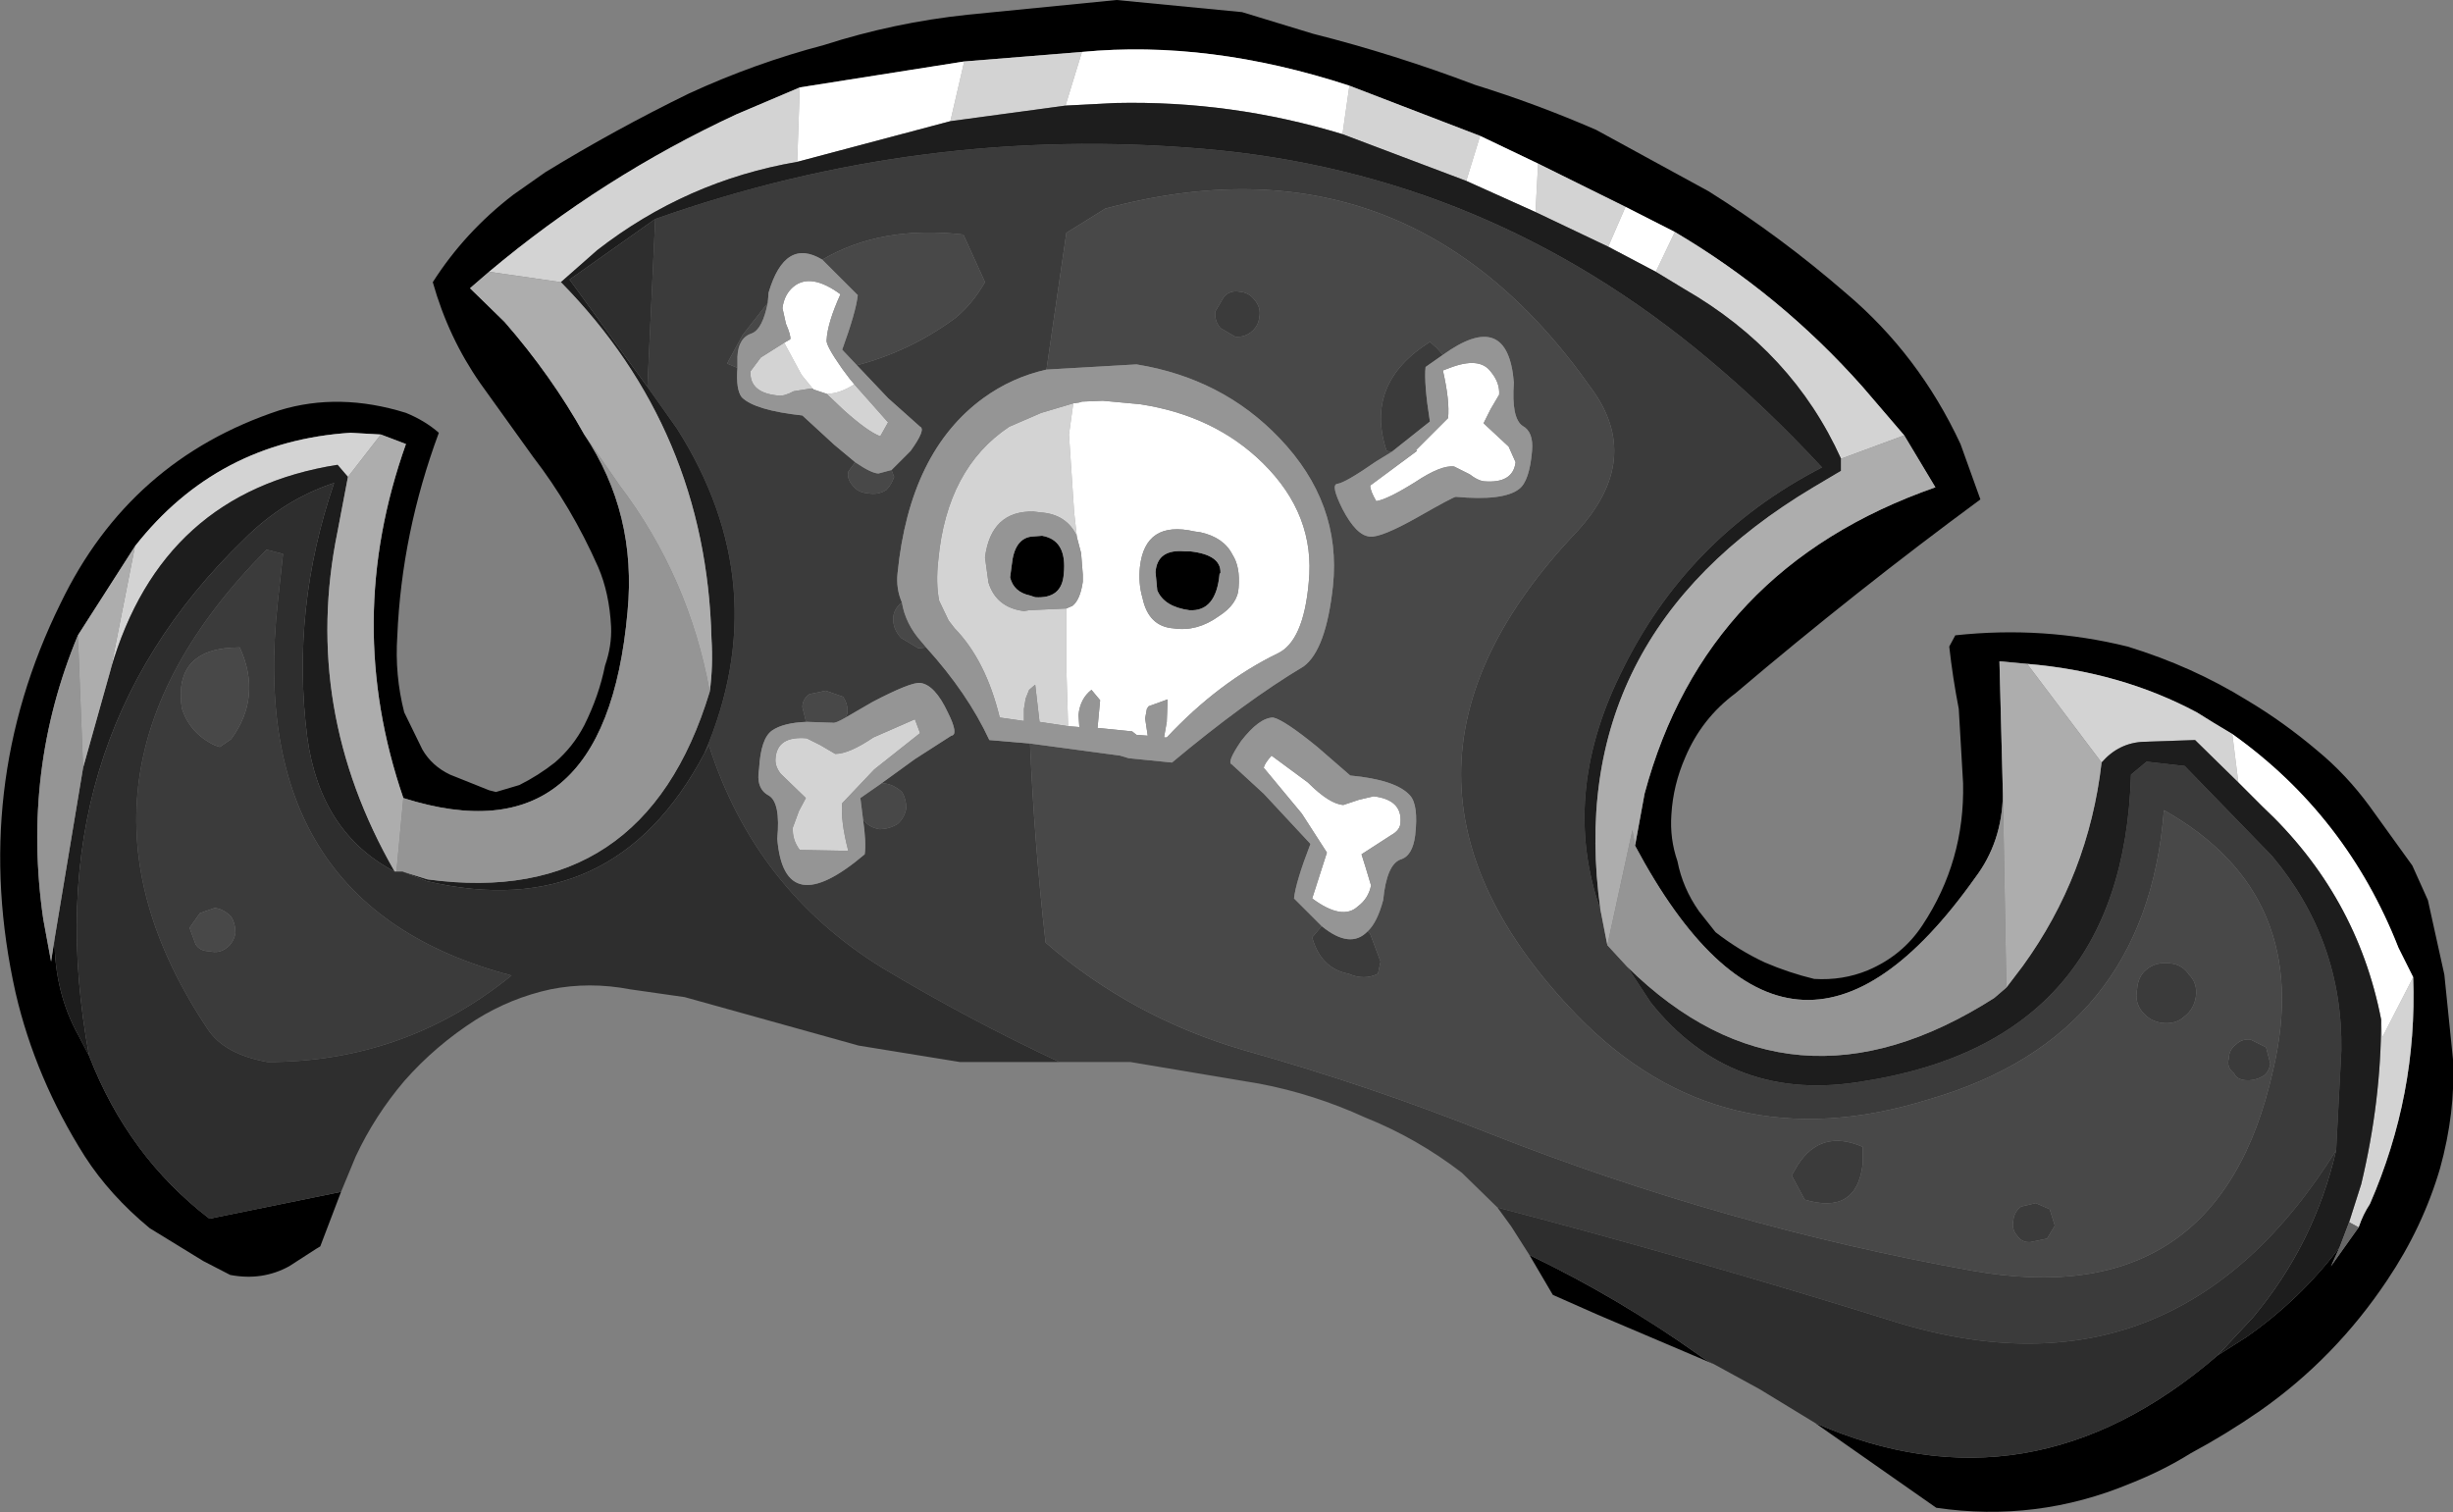 <?xml version="1.0" encoding="UTF-8" standalone="no"?>
<svg xmlns:ffdec="https://www.free-decompiler.com/flash" xmlns:xlink="http://www.w3.org/1999/xlink" ffdec:objectType="shape" height="87.35px" width="141.7px" xmlns="http://www.w3.org/2000/svg">
  <rect width="100%" height="100%" fill="#808080" stroke="none"/>
  <g transform="matrix(1.0, 0.0, 0.0, 1.0, 67.45, 118.2)">
    <path d="M-47.75 -49.35 L-48.95 -46.2 -49.2 -46.05 -50.75 -45.05 Q-52.3 -44.2 -54.15 -44.55 L-55.7 -45.35 -58.8 -47.25 Q-61.1 -49.15 -62.55 -51.4 -65.4 -55.9 -66.55 -60.85 -69.2 -72.7 -63.95 -83.35 -59.95 -91.65 -51.3 -94.5 -47.85 -95.55 -44.0 -94.35 -42.9 -93.9 -42.1 -93.2 -44.25 -87.4 -44.5 -81.45 -44.65 -79.2 -44.1 -77.05 L-43.05 -74.9 Q-42.5 -73.95 -41.45 -73.45 L-39.2 -72.55 -38.8 -72.45 -37.45 -72.85 Q-36.35 -73.4 -35.4 -74.15 -34.35 -75.05 -33.7 -76.3 -32.85 -78.0 -32.5 -79.75 -32.1 -80.9 -32.15 -82.0 -32.25 -83.95 -32.9 -85.45 -34.45 -88.95 -36.65 -91.8 L-39.7 -96.05 Q-41.55 -98.7 -42.45 -101.9 -40.6 -104.8 -37.8 -106.95 L-35.95 -108.25 Q-31.95 -110.7 -27.65 -112.8 -23.85 -114.55 -19.85 -115.6 -15.8 -116.9 -11.55 -117.35 L-2.95 -118.2 4.3 -117.5 8.4 -116.25 Q13.15 -115.05 17.75 -113.3 21.3 -112.2 24.75 -110.7 L31.25 -107.15 Q35.4 -104.55 39.2 -101.25 43.4 -97.7 45.8 -92.55 L46.95 -89.35 Q39.75 -84.05 32.8 -78.15 30.85 -76.7 29.9 -74.45 29.2 -72.85 29.1 -71.15 29.0 -69.75 29.45 -68.45 29.75 -66.9 30.7 -65.55 L31.65 -64.35 Q33.0 -63.3 34.5 -62.6 35.9 -62.0 37.35 -61.65 39.0 -61.55 40.45 -62.15 42.45 -63.0 43.6 -64.75 46.05 -68.45 45.95 -72.95 L45.7 -77.25 Q45.35 -79.05 45.15 -80.85 L45.5 -81.5 Q50.6 -82.05 55.45 -80.85 59.2 -79.7 62.35 -77.75 64.45 -76.5 66.4 -74.85 68.1 -73.45 69.45 -71.6 L71.9 -68.2 72.8 -66.2 73.75 -61.9 74.25 -57.0 Q74.4 -53.95 73.5 -50.7 72.5 -47.3 70.45 -44.25 67.45 -39.75 63.1 -36.7 61.15 -35.35 59.1 -34.25 57.5 -33.25 55.6 -32.5 50.2 -30.25 44.4 -31.1 L37.4 -36.0 Q49.8 -30.55 60.65 -39.9 L62.3 -40.95 Q65.45 -43.15 67.7 -46.15 L67.2 -45.05 68.8 -47.3 Q69.05 -48.05 69.45 -48.65 72.2 -54.95 71.95 -61.75 L71.1 -63.45 Q68.1 -71.1 61.5 -75.8 60.4 -76.45 59.45 -77.05 55.05 -79.4 49.65 -79.85 L48.05 -80.0 48.25 -72.3 Q48.2 -69.55 46.65 -67.5 36.0 -52.5 27.0 -69.35 L27.55 -72.35 Q31.05 -85.4 44.35 -90.05 L42.55 -93.05 40.15 -95.85 Q35.4 -101.2 29.3 -104.8 L26.45 -106.25 21.4 -108.75 18.05 -110.35 10.5 -113.25 Q2.4 -115.9 -4.95 -115.2 L-11.75 -114.65 -21.25 -113.15 -24.9 -111.6 Q-32.65 -108.0 -39.2 -102.5 L-40.3 -101.55 -38.3 -99.6 Q-35.6 -96.5 -33.7 -93.1 -30.65 -88.55 -31.2 -82.85 -32.5 -68.4 -44.15 -72.1 -47.65 -82.3 -44.0 -92.55 L-45.45 -93.1 -47.2 -93.2 Q-54.9 -92.7 -59.65 -86.65 L-62.95 -81.5 Q-66.2 -73.7 -64.95 -65.1 L-64.5 -62.65 -64.3 -63.95 Q-64.3 -60.85 -62.9 -58.35 L-62.3 -57.2 Q-60.05 -51.4 -55.35 -47.8 L-47.75 -49.35 M31.55 -39.4 L24.85 -42.25 22.25 -43.4 20.9 -45.7 Q26.0 -43.25 30.65 -39.95 31.05 -39.65 31.55 -39.4 M1.3 -86.35 Q3.1 -86.15 3.05 -85.1 L3.0 -85.05 Q2.8 -82.85 1.25 -82.95 -0.2 -83.15 -0.6 -84.1 L-0.7 -85.15 Q-0.6 -86.5 1.0 -86.35 L1.3 -86.35 M-7.25 -87.25 Q-5.8 -87.0 -6.0 -85.05 -6.1 -83.6 -7.65 -83.7 L-7.95 -83.8 Q-8.9 -84.0 -9.1 -84.85 L-9.0 -85.6 Q-8.85 -87.05 -7.9 -87.2 L-7.25 -87.25" fill="#000000" fill-rule="evenodd" stroke="none"/>
    <path d="M19.05 -48.45 L17.0 -50.45 Q14.4 -52.45 11.4 -53.65 8.45 -55.0 5.3 -55.6 L-2.15 -56.85 -6.25 -56.85 Q-11.5 -59.3 -16.5 -62.3 -23.85 -66.85 -26.5 -75.15 L-26.75 -74.7 Q-22.6 -84.4 -28.35 -93.45 L-30.05 -95.85 -29.6 -105.55 Q-14.2 -111.0 2.1 -109.6 18.45 -108.2 31.25 -97.45 34.6 -94.65 37.8 -91.2 29.95 -87.15 26.15 -79.25 22.7 -72.2 25.0 -65.65 L25.4 -63.6 26.55 -62.35 27.9 -60.3 Q32.6 -54.4 40.25 -55.75 55.2 -58.1 55.65 -73.45 L56.55 -74.2 58.75 -73.95 63.8 -68.75 Q67.9 -63.85 67.8 -57.5 L67.5 -51.75 Q58.25 -36.9 42.15 -41.8 30.65 -45.4 19.05 -48.45 M5.0 -100.9 Q5.4 -100.45 5.3 -99.9 5.25 -99.35 4.8 -99.0 4.4 -98.7 3.9 -98.75 L3.05 -99.25 Q2.7 -99.65 2.75 -100.2 L3.25 -101.05 Q3.6 -101.45 4.15 -101.35 4.7 -101.3 5.0 -100.9 M57.9 -62.55 Q58.6 -62.5 59.0 -61.9 59.5 -61.4 59.4 -60.65 59.3 -59.9 58.7 -59.45 58.25 -59.05 57.55 -59.1 56.8 -59.15 56.3 -59.75 55.85 -60.3 56.0 -61.05 56.05 -61.8 56.55 -62.2 57.1 -62.65 57.9 -62.55 M-7.95 -75.25 Q-7.7 -69.5 -7.05 -63.75 -2.1 -59.45 4.35 -57.55 11.65 -55.5 18.65 -52.7 32.25 -47.35 46.45 -44.8 60.7 -42.25 63.85 -56.35 66.25 -66.5 57.55 -71.4 56.55 -58.35 44.0 -54.7 32.0 -50.95 23.65 -59.55 10.25 -73.4 23.65 -87.5 27.5 -91.7 24.45 -95.8 13.85 -110.85 -3.6 -106.15 L-5.85 -104.75 -7.0 -96.85 Q-9.0 -96.4 -10.65 -95.2 -14.9 -92.1 -15.6 -85.1 -15.7 -84.2 -15.35 -83.4 -15.8 -83.05 -15.85 -82.55 -15.9 -81.9 -15.4 -81.35 L-14.4 -80.75 -13.95 -80.8 Q-11.55 -78.15 -10.3 -75.45 L-7.95 -75.25 M62.25 -55.8 Q61.75 -55.85 61.6 -56.2 61.15 -56.55 61.3 -57.05 61.3 -57.55 61.7 -57.85 62.05 -58.2 62.55 -58.15 L63.45 -57.7 63.7 -56.75 Q63.6 -56.25 63.3 -56.05 62.8 -55.75 62.25 -55.8 M15.9 -97.7 L14.9 -97.0 Q14.8 -96.05 15.15 -93.85 L12.95 -92.1 12.65 -92.15 Q11.35 -96.05 15.15 -98.45 L15.55 -98.1 15.9 -97.7 M8.9 -64.7 Q10.55 -63.35 11.55 -64.4 L11.7 -64.25 12.3 -62.65 12.15 -61.95 Q11.35 -61.55 10.45 -61.95 8.85 -62.25 8.35 -64.05 L8.9 -64.7 M36.4 -50.9 Q37.75 -53.0 40.15 -51.95 L40.15 -50.95 Q39.8 -48.0 36.8 -48.9 L36.05 -50.3 36.4 -50.9 M50.95 -48.35 L51.25 -47.4 50.8 -46.65 49.85 -46.45 Q49.35 -46.4 49.05 -46.85 48.75 -47.2 48.85 -47.7 48.9 -48.2 49.3 -48.5 L50.15 -48.7 50.95 -48.35 M-19.95 -103.2 Q-22.1 -104.5 -23.05 -101.3 L-23.1 -100.7 -24.55 -98.85 -25.45 -97.2 -24.85 -96.95 Q-24.95 -95.7 -24.6 -95.25 -23.85 -94.5 -21.1 -94.2 L-19.25 -92.5 -18.05 -91.5 -18.45 -90.95 Q-18.55 -90.5 -18.1 -90.05 -17.85 -89.75 -17.3 -89.7 -16.7 -89.6 -16.25 -89.9 -15.95 -90.2 -15.8 -90.65 L-15.95 -91.05 -14.85 -92.15 Q-13.95 -93.4 -14.3 -93.55 L-16.15 -95.2 -17.95 -97.1 Q-14.9 -97.9 -12.3 -99.8 -11.3 -100.6 -10.55 -101.9 L-11.8 -104.65 Q-16.55 -105.2 -19.95 -103.2 M-16.6 -72.9 L-14.6 -74.35 -12.5 -75.7 Q-12.05 -75.75 -12.7 -77.05 -13.45 -78.65 -14.3 -78.75 -14.85 -78.8 -17.05 -77.65 L-18.6 -76.75 -18.5 -77.0 Q-18.45 -77.5 -18.75 -77.95 L-19.75 -78.3 -20.7 -78.1 Q-21.1 -77.8 -21.1 -77.35 L-20.9 -76.55 -20.85 -76.5 Q-22.2 -76.45 -22.85 -76.0 -23.5 -75.55 -23.6 -73.8 -23.8 -72.65 -23.05 -72.25 -22.35 -71.85 -22.55 -69.75 -22.15 -64.9 -17.5 -68.85 -17.4 -69.5 -17.6 -70.9 L-17.5 -70.75 Q-17.2 -70.4 -16.65 -70.3 -16.1 -70.3 -15.6 -70.6 -15.2 -70.95 -15.1 -71.5 -15.1 -72.05 -15.35 -72.45 -15.85 -72.9 -16.4 -72.95 L-16.6 -72.9 M-51.1 -86.2 L-51.4 -83.45 Q-53.35 -65.9 -37.9 -61.85 -44.05 -56.85 -52.0 -56.85 -54.5 -57.3 -55.45 -58.75 -65.15 -73.25 -52.05 -86.45 L-51.1 -86.2 M-53.6 -80.8 Q-57.45 -80.8 -56.95 -77.3 -56.5 -75.85 -55.05 -75.15 L-54.75 -75.05 -54.1 -75.5 Q-52.3 -77.95 -53.6 -80.8 M-54.35 -63.45 Q-53.95 -63.75 -53.85 -64.3 -53.85 -64.85 -54.1 -65.25 -54.55 -65.7 -55.05 -65.75 L-55.9 -65.45 -56.5 -64.6 -56.15 -63.65 Q-55.9 -63.25 -55.35 -63.25 -54.8 -63.1 -54.35 -63.45" fill="#3b3b3b" fill-rule="evenodd" stroke="none"/>
    <path d="M5.0 -100.9 Q4.7 -101.3 4.15 -101.35 3.6 -101.45 3.25 -101.05 L2.75 -100.2 Q2.7 -99.65 3.05 -99.25 L3.9 -98.75 Q4.4 -98.7 4.8 -99.0 5.25 -99.35 5.3 -99.9 5.4 -100.45 5.0 -100.9 M57.9 -62.55 Q57.1 -62.65 56.55 -62.2 56.05 -61.8 56.0 -61.05 55.85 -60.3 56.3 -59.75 56.8 -59.15 57.55 -59.1 58.25 -59.05 58.7 -59.45 59.3 -59.9 59.4 -60.65 59.5 -61.4 59.0 -61.9 58.6 -62.5 57.9 -62.55 M-7.0 -96.85 L-5.85 -104.75 -3.6 -106.15 Q13.85 -110.85 24.45 -95.8 27.5 -91.7 23.65 -87.5 10.25 -73.4 23.65 -59.55 32.0 -50.95 44.0 -54.7 56.55 -58.35 57.55 -71.4 66.25 -66.5 63.85 -56.35 60.7 -42.25 46.45 -44.8 32.25 -47.35 18.65 -52.7 11.65 -55.5 4.35 -57.55 -2.1 -59.45 -7.05 -63.75 -7.7 -69.5 -7.95 -75.25 L-2.75 -74.55 -2.25 -74.4 0.25 -74.15 Q4.5 -77.7 7.85 -79.7 9.15 -80.65 9.55 -84.35 10.05 -89.15 6.45 -92.9 3.15 -96.35 -1.8 -97.15 L-7.0 -96.85 M-13.95 -80.8 L-14.4 -80.75 -15.4 -81.35 Q-15.9 -81.9 -15.85 -82.55 -15.8 -83.05 -15.35 -83.4 -15.15 -82.15 -14.2 -81.1 L-13.95 -80.8 M62.25 -55.8 Q62.8 -55.75 63.3 -56.05 63.6 -56.25 63.7 -56.75 L63.45 -57.7 62.55 -58.15 Q62.05 -58.2 61.7 -57.85 61.3 -57.55 61.3 -57.05 61.15 -56.55 61.6 -56.2 61.75 -55.85 62.25 -55.8 M12.95 -92.1 L12.05 -91.55 Q10.25 -90.3 9.8 -90.25 9.4 -90.2 10.1 -88.8 10.9 -87.25 11.7 -87.2 12.35 -87.15 14.4 -88.3 16.5 -89.5 16.65 -89.5 19.4 -89.25 20.3 -89.95 20.9 -90.4 21.05 -92.15 21.15 -93.25 20.5 -93.6 19.85 -94.05 20.0 -96.1 19.65 -100.4 15.9 -97.7 L15.55 -98.1 15.15 -98.45 Q11.35 -96.05 12.65 -92.15 L12.95 -92.1 M11.55 -64.4 Q12.1 -64.9 12.45 -66.2 12.65 -68.25 13.45 -68.55 14.15 -68.75 14.3 -69.95 14.5 -71.7 14.0 -72.25 13.2 -73.15 10.55 -73.4 L8.65 -75.05 Q6.75 -76.6 6.1 -76.75 5.3 -76.75 4.25 -75.4 3.4 -74.15 3.7 -74.05 L5.55 -72.35 8.25 -69.45 Q7.4 -67.25 7.3 -66.3 L8.9 -64.7 8.35 -64.05 Q8.85 -62.25 10.45 -61.95 11.35 -61.55 12.15 -61.95 L12.3 -62.65 11.7 -64.25 11.55 -64.4 M36.4 -50.9 L36.05 -50.3 36.8 -48.9 Q39.8 -48.0 40.15 -50.95 L40.15 -51.95 Q37.75 -53.0 36.4 -50.9 M50.95 -48.35 L50.15 -48.7 49.3 -48.5 Q48.9 -48.2 48.85 -47.7 48.75 -47.2 49.05 -46.85 49.35 -46.4 49.85 -46.45 L50.8 -46.65 51.25 -47.4 50.95 -48.35 M-23.1 -100.7 Q-23.4 -99.2 -24.0 -98.95 -24.8 -98.7 -24.85 -97.6 L-24.85 -96.95 -25.45 -97.2 -24.55 -98.85 -23.1 -100.7 M-18.05 -91.5 Q-17.1 -90.85 -16.7 -90.85 L-15.95 -91.05 -15.8 -90.65 Q-15.95 -90.2 -16.25 -89.9 -16.7 -89.6 -17.3 -89.7 -17.85 -89.75 -18.1 -90.05 -18.55 -90.5 -18.45 -90.95 L-18.05 -91.5 M-17.95 -97.1 L-18.8 -98.0 Q-18.0 -100.2 -17.9 -101.15 L-19.95 -103.2 Q-16.55 -105.2 -11.8 -104.65 L-10.55 -101.9 Q-11.3 -100.6 -12.3 -99.8 -14.9 -97.9 -17.95 -97.1 M-18.6 -76.75 Q-19.2 -76.4 -19.35 -76.45 L-20.85 -76.5 -20.9 -76.55 -21.1 -77.35 Q-21.1 -77.8 -20.7 -78.1 L-19.75 -78.3 -18.75 -77.95 Q-18.45 -77.5 -18.5 -77.0 L-18.6 -76.75 M-17.6 -70.9 L-17.75 -72.1 -16.6 -72.9 -16.4 -72.95 Q-15.85 -72.9 -15.35 -72.45 -15.1 -72.05 -15.1 -71.5 -15.2 -70.95 -15.6 -70.6 -16.1 -70.3 -16.65 -70.3 -17.2 -70.4 -17.5 -70.75 L-17.6 -70.9 M-53.6 -80.8 Q-52.3 -77.95 -54.1 -75.5 L-54.75 -75.05 -55.05 -75.15 Q-56.5 -75.85 -56.95 -77.3 -57.45 -80.8 -53.6 -80.8 M-54.35 -63.45 Q-54.8 -63.1 -55.35 -63.25 -55.9 -63.25 -56.15 -63.65 L-56.5 -64.6 -55.9 -65.45 -55.05 -65.75 Q-54.55 -65.7 -54.1 -65.25 -53.85 -64.85 -53.85 -64.3 -53.95 -63.75 -54.35 -63.45" fill="#484848" fill-rule="evenodd" stroke="none"/>
    <path d="M-59.65 -86.65 Q-54.9 -92.7 -47.2 -93.2 L-45.45 -93.1 -47.35 -90.65 -47.95 -91.35 Q-58.1 -89.75 -61.05 -79.55 L-59.65 -86.65 M-39.2 -102.5 Q-32.65 -108.0 -24.9 -111.6 L-21.25 -113.15 -21.4 -108.85 Q-27.8 -107.75 -32.95 -103.75 L-35.05 -101.9 -39.2 -102.5 M-11.75 -114.65 L-4.95 -115.2 -5.9 -112.1 -12.55 -111.2 -11.75 -114.65 M10.5 -113.25 L18.05 -110.35 17.25 -107.75 10.1 -110.45 10.5 -113.25 M21.4 -108.75 L26.45 -106.25 25.45 -103.95 21.25 -105.95 21.4 -108.75 M29.3 -104.8 Q35.4 -101.2 40.15 -95.85 L42.55 -93.05 38.9 -91.7 Q36.1 -97.9 29.85 -101.5 L28.2 -102.5 29.3 -104.8 M49.65 -79.85 Q55.05 -79.4 59.45 -77.05 60.4 -76.45 61.5 -75.8 L61.85 -73.0 59.35 -75.45 56.4 -75.35 Q54.95 -75.3 53.95 -74.15 L49.65 -79.85 M71.95 -61.75 Q72.2 -54.95 69.45 -48.65 69.05 -48.05 68.8 -47.3 L68.25 -47.6 68.95 -49.8 Q70.1 -54.6 70.1 -59.3 L70.15 -58.25 71.95 -61.75 M-5.45 -94.9 L-5.7 -93.1 -5.4 -88.6 -5.25 -87.25 Q-5.85 -88.5 -7.35 -88.6 L-7.75 -88.65 Q-10.2 -88.7 -10.55 -86.0 L-10.35 -84.55 Q-9.9 -83.1 -8.3 -82.9 L-8.0 -82.95 -5.85 -83.05 -5.85 -83.0 -5.85 -79.55 -5.75 -76.25 -7.4 -76.5 -7.65 -78.65 -8.0 -78.35 -8.2 -77.85 -8.3 -77.25 -8.3 -76.55 -9.7 -76.75 Q-10.5 -80.05 -12.3 -81.9 L-12.65 -82.35 -13.2 -83.5 Q-13.4 -84.5 -13.25 -85.85 -12.75 -91.15 -9.15 -93.55 L-7.3 -94.35 -5.45 -94.9 M-18.1 -96.0 L-16.15 -93.8 -16.6 -93.0 Q-17.3 -93.25 -18.7 -94.5 L-19.7 -95.45 Q-18.95 -95.45 -18.1 -96.0 M-20.5 -95.75 L-20.65 -95.75 -21.6 -95.6 Q-22.15 -95.3 -22.5 -95.35 -24.1 -95.5 -24.1 -96.65 L-24.1 -96.75 -23.5 -97.55 -22.15 -98.4 -21.15 -96.55 -20.5 -95.75 M-19.2 -74.65 Q-18.4 -74.65 -17.0 -75.6 L-14.6 -76.65 -14.3 -75.85 -16.95 -73.75 -18.8 -71.8 Q-18.9 -70.8 -18.45 -69.05 L-21.25 -69.1 Q-21.7 -69.7 -21.65 -70.4 L-21.3 -71.35 -20.9 -72.1 -22.35 -73.5 Q-22.7 -73.95 -22.65 -74.4 -22.55 -75.7 -20.85 -75.55 L-20.05 -75.15 -19.2 -74.65" fill="#d3d3d3" fill-rule="evenodd" stroke="none"/>
    <path d="M-21.25 -113.15 L-11.75 -114.65 -12.55 -111.2 -21.4 -108.85 -21.25 -113.15 M-4.95 -115.2 Q2.4 -115.9 10.5 -113.25 L10.1 -110.45 Q3.7 -112.4 -3.0 -112.25 L-5.9 -112.1 -4.95 -115.2 M18.05 -110.35 L21.4 -108.75 21.25 -105.95 17.25 -107.75 18.05 -110.35 M26.45 -106.25 L29.3 -104.8 28.2 -102.5 25.45 -103.95 26.45 -106.25 M61.5 -75.8 Q68.1 -71.1 71.1 -63.45 L71.95 -61.75 70.15 -58.25 70.1 -59.3 Q68.7 -66.5 63.25 -71.6 L61.85 -73.0 61.5 -75.8 M-5.45 -94.9 L-5.1 -94.95 -4.95 -95.0 -3.75 -95.05 -1.6 -94.85 Q2.7 -94.2 5.5 -91.45 8.55 -88.45 8.15 -84.55 7.85 -81.15 6.35 -80.45 2.95 -78.8 -0.05 -75.6 L-0.2 -75.6 -0.2 -75.65 -0.05 -76.5 0.0 -77.8 -1.1 -77.4 -1.2 -77.25 -1.3 -76.7 -1.15 -75.7 -1.8 -75.75 -2.05 -75.95 -4.05 -76.15 -3.9 -77.75 -4.4 -78.35 Q-5.05 -77.85 -5.15 -76.9 L-5.1 -76.2 -5.75 -76.25 -5.85 -79.55 -5.85 -83.0 -5.85 -83.05 -5.5 -83.2 Q-5.05 -83.55 -4.9 -84.6 L-4.9 -85.0 -5.0 -86.25 -5.25 -87.2 -5.25 -87.25 -5.4 -88.6 -5.7 -93.1 -5.45 -94.9 M1.9 -87.45 L1.55 -87.5 Q-1.3 -88.15 -1.6 -85.45 -1.7 -84.5 -1.45 -83.65 -1.1 -82.0 0.35 -81.9 1.7 -81.7 2.95 -82.6 4.05 -83.3 4.1 -84.25 4.2 -85.45 3.75 -86.15 3.25 -87.15 1.9 -87.45 M16.3 -96.95 Q18.0 -97.6 18.65 -96.75 19.2 -96.1 19.15 -95.4 L18.65 -94.55 18.25 -93.75 19.7 -92.4 20.1 -91.5 Q19.95 -90.25 18.25 -90.4 17.9 -90.45 17.45 -90.8 L16.55 -91.25 Q15.8 -91.35 14.3 -90.35 12.7 -89.35 12.05 -89.25 11.7 -89.85 11.7 -90.15 L14.4 -92.15 14.35 -92.2 16.2 -94.05 Q16.3 -95.05 15.9 -96.8 L16.3 -96.95 M11.2 -68.85 L11.45 -68.05 11.75 -67.05 Q11.6 -66.3 11.0 -65.85 10.1 -65.0 8.35 -66.3 L9.2 -68.95 7.75 -71.2 5.55 -73.85 Q5.6 -74.1 6.0 -74.55 L8.1 -73.0 Q9.35 -71.75 10.15 -71.7 L11.05 -72.0 11.9 -72.2 Q13.55 -72.0 13.45 -70.7 13.45 -70.25 12.9 -69.95 L11.2 -68.85 M-22.15 -98.4 L-21.8 -98.6 Q-21.75 -98.8 -22.05 -99.5 L-22.25 -100.4 Q-22.15 -101.2 -21.6 -101.65 -20.6 -102.45 -18.9 -101.2 -19.65 -99.55 -19.7 -98.55 -19.75 -98.25 -18.8 -96.9 L-18.35 -96.3 -18.1 -96.0 Q-18.95 -95.45 -19.7 -95.45 L-20.45 -95.7 -20.5 -95.75 -21.15 -96.55 -22.15 -98.4" fill="#ffffff" fill-rule="evenodd" stroke="none"/>
    <path d="M-62.3 -57.2 L-62.9 -58.35 Q-64.3 -60.85 -64.3 -63.95 L-62.65 -73.85 -61.05 -79.55 Q-58.1 -89.75 -47.95 -91.35 L-47.35 -90.65 -47.95 -87.5 Q-50.05 -77.25 -44.65 -67.85 -48.95 -70.1 -49.7 -75.6 -50.65 -83.0 -48.15 -90.3 -51.05 -89.35 -53.35 -87.05 -65.65 -75.15 -62.3 -57.2 M67.7 -46.15 Q65.45 -43.15 62.3 -40.95 L60.65 -39.9 62.7 -42.1 Q66.25 -46.35 67.5 -51.75 L67.8 -57.5 Q67.9 -63.85 63.8 -68.75 L58.75 -73.95 56.55 -74.2 55.65 -73.45 Q55.2 -58.1 40.25 -55.75 32.6 -54.4 27.9 -60.3 L26.55 -62.35 Q36.0 -53.05 47.75 -60.55 L48.45 -61.15 49.4 -62.4 Q53.2 -67.65 53.95 -74.15 54.95 -75.3 56.4 -75.35 L59.35 -75.45 61.85 -73.0 63.25 -71.6 Q68.7 -66.5 70.1 -59.3 70.1 -54.6 68.95 -49.8 L68.25 -47.6 67.7 -46.15 M10.1 -110.45 L17.25 -107.75 21.25 -105.95 25.45 -103.95 28.2 -102.5 29.85 -101.5 Q36.1 -97.9 38.9 -91.7 L38.9 -91.0 37.3 -90.05 Q22.8 -81.4 25.0 -65.65 22.7 -72.2 26.15 -79.25 29.95 -87.15 37.8 -91.2 34.6 -94.65 31.25 -97.45 18.45 -108.2 2.1 -109.6 -14.2 -111.0 -29.6 -105.55 L-34.55 -102.05 -30.05 -95.85 -28.35 -93.45 Q-22.6 -84.4 -26.75 -74.7 -32.0 -64.75 -42.8 -67.3 L-44.2 -67.85 -42.75 -67.4 Q-30.25 -65.7 -26.45 -78.25 -26.25 -79.75 -26.35 -81.3 -26.65 -93.35 -35.05 -101.9 L-32.95 -103.75 Q-27.8 -107.75 -21.4 -108.85 L-12.55 -111.2 -5.9 -112.1 -3.0 -112.25 Q3.7 -112.4 10.1 -110.45" fill="#1d1d1d" fill-rule="evenodd" stroke="none"/>
    <path d="M-62.95 -81.5 L-59.65 -86.65 -61.05 -79.55 -62.65 -73.85 -62.95 -81.5 M-45.45 -93.1 L-44.0 -92.55 Q-47.65 -82.3 -44.15 -72.1 L-44.55 -67.85 -44.65 -67.85 Q-50.05 -77.25 -47.95 -87.5 L-47.35 -90.65 -45.45 -93.1 M-33.7 -93.1 Q-35.6 -96.5 -38.3 -99.6 L-40.3 -101.55 -39.2 -102.5 -35.05 -101.9 Q-26.65 -93.35 -26.35 -81.3 -26.25 -79.75 -26.45 -78.25 -27.65 -84.85 -31.65 -90.15 L-33.7 -93.1 M42.55 -93.05 L44.35 -90.05 Q31.05 -85.4 27.55 -72.35 L27.0 -69.35 26.85 -70.25 25.4 -63.6 25.0 -65.65 Q22.8 -81.4 37.3 -90.05 L38.9 -91.0 38.9 -91.7 42.55 -93.05 M48.25 -72.3 L48.05 -80.0 49.65 -79.85 53.95 -74.15 Q53.2 -67.65 49.4 -62.4 L48.45 -61.15 48.25 -72.3" fill="#adadad" fill-rule="evenodd" stroke="none"/>
    <path d="M-64.3 -63.95 L-64.5 -62.65 -64.95 -65.1 Q-66.2 -73.7 -62.95 -81.5 L-62.65 -73.85 -64.3 -63.95 M-44.15 -72.1 Q-32.5 -68.4 -31.2 -82.85 -30.65 -88.55 -33.7 -93.1 L-31.65 -90.15 Q-27.65 -84.85 -26.45 -78.25 -30.25 -65.7 -42.75 -67.4 L-44.2 -67.85 -44.55 -67.85 -44.15 -72.1 M27.0 -69.35 Q36.0 -52.5 46.65 -67.5 48.2 -69.55 48.25 -72.3 L48.45 -61.15 47.75 -60.55 Q36.0 -53.05 26.55 -62.35 L25.4 -63.6 26.85 -70.25 27.0 -69.35 M-7.0 -96.85 L-1.8 -97.15 Q3.15 -96.35 6.45 -92.9 10.05 -89.15 9.55 -84.35 9.15 -80.65 7.85 -79.7 4.5 -77.7 0.25 -74.15 L-2.25 -74.4 -2.75 -74.55 -7.95 -75.25 -10.3 -75.45 Q-11.55 -78.15 -13.95 -80.8 L-14.2 -81.1 Q-15.15 -82.15 -15.35 -83.4 -15.7 -84.2 -15.6 -85.1 -14.9 -92.1 -10.65 -95.2 -9.0 -96.4 -7.0 -96.85 M15.9 -97.7 Q19.65 -100.4 20.0 -96.1 19.85 -94.05 20.5 -93.6 21.15 -93.25 21.05 -92.15 20.9 -90.4 20.3 -89.95 19.4 -89.25 16.65 -89.5 16.5 -89.5 14.4 -88.3 12.35 -87.15 11.7 -87.2 10.9 -87.25 10.1 -88.8 9.4 -90.2 9.8 -90.25 10.25 -90.3 12.05 -91.55 L12.95 -92.1 15.15 -93.85 Q14.8 -96.05 14.9 -97.0 L15.9 -97.7 M16.3 -96.95 L15.9 -96.8 Q16.3 -95.05 16.2 -94.05 L14.35 -92.2 14.4 -92.15 11.7 -90.15 Q11.7 -89.85 12.05 -89.25 12.7 -89.35 14.3 -90.35 15.8 -91.35 16.55 -91.25 L17.45 -90.8 Q17.9 -90.45 18.25 -90.4 19.95 -90.25 20.1 -91.5 L19.7 -92.4 18.25 -93.75 18.65 -94.55 19.15 -95.4 Q19.2 -96.1 18.65 -96.75 18.0 -97.6 16.3 -96.95 M1.9 -87.45 Q3.25 -87.15 3.75 -86.15 4.2 -85.45 4.1 -84.25 4.05 -83.3 2.95 -82.6 1.7 -81.7 0.35 -81.9 -1.1 -82.0 -1.45 -83.65 -1.7 -84.5 -1.6 -85.45 -1.3 -88.15 1.55 -87.5 L1.9 -87.45 M-5.75 -76.25 L-5.1 -76.2 -5.15 -76.9 Q-5.05 -77.85 -4.4 -78.35 L-3.9 -77.75 -4.05 -76.15 -2.05 -75.95 -1.8 -75.75 -1.15 -75.7 -1.3 -76.7 -1.2 -77.25 -1.1 -77.4 0.0 -77.8 -0.05 -76.5 -0.2 -75.65 -0.2 -75.6 -0.05 -75.6 Q2.95 -78.8 6.35 -80.45 7.85 -81.15 8.15 -84.55 8.55 -88.45 5.5 -91.45 2.7 -94.2 -1.6 -94.85 L-3.75 -95.05 -4.95 -95.0 -5.1 -94.95 -5.45 -94.9 -7.3 -94.35 -9.15 -93.55 Q-12.75 -91.15 -13.25 -85.85 -13.4 -84.5 -13.2 -83.5 L-12.65 -82.35 -12.3 -81.9 Q-10.5 -80.05 -9.7 -76.75 L-8.3 -76.55 -8.3 -77.25 -8.2 -77.85 -8.0 -78.35 -7.65 -78.65 -7.4 -76.5 -5.75 -76.25 M-5.25 -87.25 L-5.25 -87.2 -5.0 -86.25 -4.9 -85.0 -4.9 -84.6 Q-5.05 -83.55 -5.5 -83.2 L-5.85 -83.05 -8.0 -82.95 -8.3 -82.9 Q-9.9 -83.1 -10.35 -84.55 L-10.55 -86.0 Q-10.2 -88.7 -7.75 -88.65 L-7.35 -88.6 Q-5.85 -88.5 -5.25 -87.25 M1.3 -86.35 L1.0 -86.35 Q-0.6 -86.5 -0.7 -85.15 L-0.6 -84.1 Q-0.2 -83.15 1.25 -82.95 2.8 -82.85 3.0 -85.05 L3.05 -85.1 Q3.1 -86.15 1.3 -86.35 M8.9 -64.7 L7.3 -66.3 Q7.4 -67.25 8.25 -69.45 L5.55 -72.35 3.7 -74.05 Q3.4 -74.15 4.25 -75.4 5.3 -76.75 6.1 -76.75 6.75 -76.6 8.65 -75.05 L10.55 -73.4 Q13.2 -73.15 14.0 -72.25 14.5 -71.7 14.3 -69.95 14.15 -68.75 13.45 -68.55 12.65 -68.25 12.45 -66.2 12.1 -64.9 11.55 -64.4 10.55 -63.35 8.9 -64.7 M11.2 -68.85 L12.9 -69.95 Q13.45 -70.25 13.45 -70.7 13.55 -72.0 11.9 -72.2 L11.05 -72.0 10.15 -71.7 Q9.35 -71.75 8.1 -73.0 L6.0 -74.55 Q5.6 -74.1 5.55 -73.85 L7.75 -71.2 9.2 -68.95 8.35 -66.3 Q10.1 -65.0 11.0 -65.85 11.6 -66.3 11.75 -67.05 L11.45 -68.05 11.2 -68.85 M-18.1 -96.0 L-18.35 -96.3 -18.8 -96.9 Q-19.75 -98.25 -19.7 -98.55 -19.65 -99.55 -18.9 -101.2 -20.6 -102.45 -21.6 -101.65 -22.15 -101.2 -22.25 -100.4 L-22.05 -99.5 Q-21.75 -98.8 -21.8 -98.6 L-22.15 -98.4 -23.5 -97.55 -24.1 -96.75 -24.1 -96.65 Q-24.1 -95.5 -22.5 -95.35 -22.15 -95.3 -21.6 -95.6 L-20.65 -95.75 -20.5 -95.75 -20.45 -95.7 -19.7 -95.45 -18.7 -94.5 Q-17.3 -93.25 -16.6 -93.0 L-16.15 -93.8 -18.1 -96.0 M-23.1 -100.7 L-23.05 -101.3 Q-22.1 -104.5 -19.95 -103.2 L-17.9 -101.15 Q-18.0 -100.2 -18.8 -98.0 L-17.95 -97.1 -16.15 -95.2 -14.3 -93.55 Q-13.95 -93.4 -14.85 -92.15 L-15.95 -91.05 -16.7 -90.85 Q-17.1 -90.85 -18.05 -91.5 L-19.25 -92.5 -21.1 -94.2 Q-23.85 -94.5 -24.6 -95.25 -24.95 -95.7 -24.85 -96.95 L-24.85 -97.6 Q-24.8 -98.7 -24.0 -98.95 -23.4 -99.2 -23.1 -100.7 M-7.25 -87.25 L-7.9 -87.2 Q-8.85 -87.05 -9.0 -85.6 L-9.1 -84.85 Q-8.9 -84.0 -7.95 -83.8 L-7.65 -83.7 Q-6.1 -83.6 -6.0 -85.05 -5.8 -87.0 -7.25 -87.25 M-19.2 -74.65 L-20.05 -75.15 -20.85 -75.55 Q-22.55 -75.7 -22.65 -74.4 -22.7 -73.95 -22.35 -73.5 L-20.9 -72.1 -21.3 -71.35 -21.65 -70.4 Q-21.7 -69.7 -21.25 -69.1 L-18.45 -69.05 Q-18.9 -70.8 -18.8 -71.8 L-16.95 -73.75 -14.3 -75.85 -14.6 -76.65 -17.0 -75.6 Q-18.4 -74.65 -19.2 -74.65 M-18.6 -76.75 L-17.05 -77.65 Q-14.85 -78.8 -14.3 -78.75 -13.45 -78.65 -12.7 -77.05 -12.05 -75.75 -12.5 -75.7 L-14.6 -74.35 -16.6 -72.9 -17.75 -72.1 -17.6 -70.9 Q-17.4 -69.5 -17.5 -68.85 -22.15 -64.9 -22.55 -69.75 -22.35 -71.85 -23.05 -72.25 -23.8 -72.65 -23.6 -73.8 -23.5 -75.55 -22.85 -76.0 -22.2 -76.45 -20.85 -76.5 L-19.35 -76.45 Q-19.2 -76.4 -18.6 -76.75" fill="#959595" fill-rule="evenodd" stroke="none"/>
    <path d="M-47.75 -49.35 L-55.35 -47.8 Q-60.05 -51.4 -62.3 -57.2 -65.65 -75.15 -53.35 -87.05 -51.05 -89.35 -48.15 -90.3 -50.65 -83.0 -49.7 -75.6 -48.95 -70.1 -44.65 -67.85 L-44.55 -67.85 -44.2 -67.85 -42.8 -67.3 Q-32.0 -64.75 -26.75 -74.7 L-26.5 -75.15 Q-23.85 -66.85 -16.5 -62.3 -11.5 -59.3 -6.25 -56.85 L-12.0 -56.85 -17.85 -57.8 -27.9 -60.6 -31.05 -61.05 Q-33.4 -61.5 -35.65 -61.05 -37.95 -60.55 -39.95 -59.3 -42.3 -57.8 -44.1 -55.75 -45.8 -53.75 -46.9 -51.4 L-47.75 -49.35 M60.65 -39.9 Q49.8 -30.55 37.4 -36.0 L34.2 -37.95 31.55 -39.4 Q31.05 -39.65 30.65 -39.95 26.0 -43.25 20.9 -45.7 L19.85 -47.35 19.05 -48.45 Q30.65 -45.4 42.15 -41.8 58.25 -36.9 67.5 -51.75 66.25 -46.35 62.7 -42.1 L60.65 -39.9 M-29.6 -105.55 L-30.05 -95.85 -34.55 -102.05 -29.6 -105.55 M-51.1 -86.2 L-52.05 -86.45 Q-65.15 -73.25 -55.45 -58.75 -54.5 -57.3 -52.0 -56.85 -44.05 -56.85 -37.9 -61.85 -53.35 -65.9 -51.4 -83.45 L-51.1 -86.2" fill="#2e2e2e" fill-rule="evenodd" stroke="none"/>
    <path d="M68.8 -47.3 L67.2 -45.05 67.7 -46.15 68.25 -47.6 68.8 -47.3" fill="#666666" fill-rule="evenodd" stroke="none"/>
  </g>
</svg>

